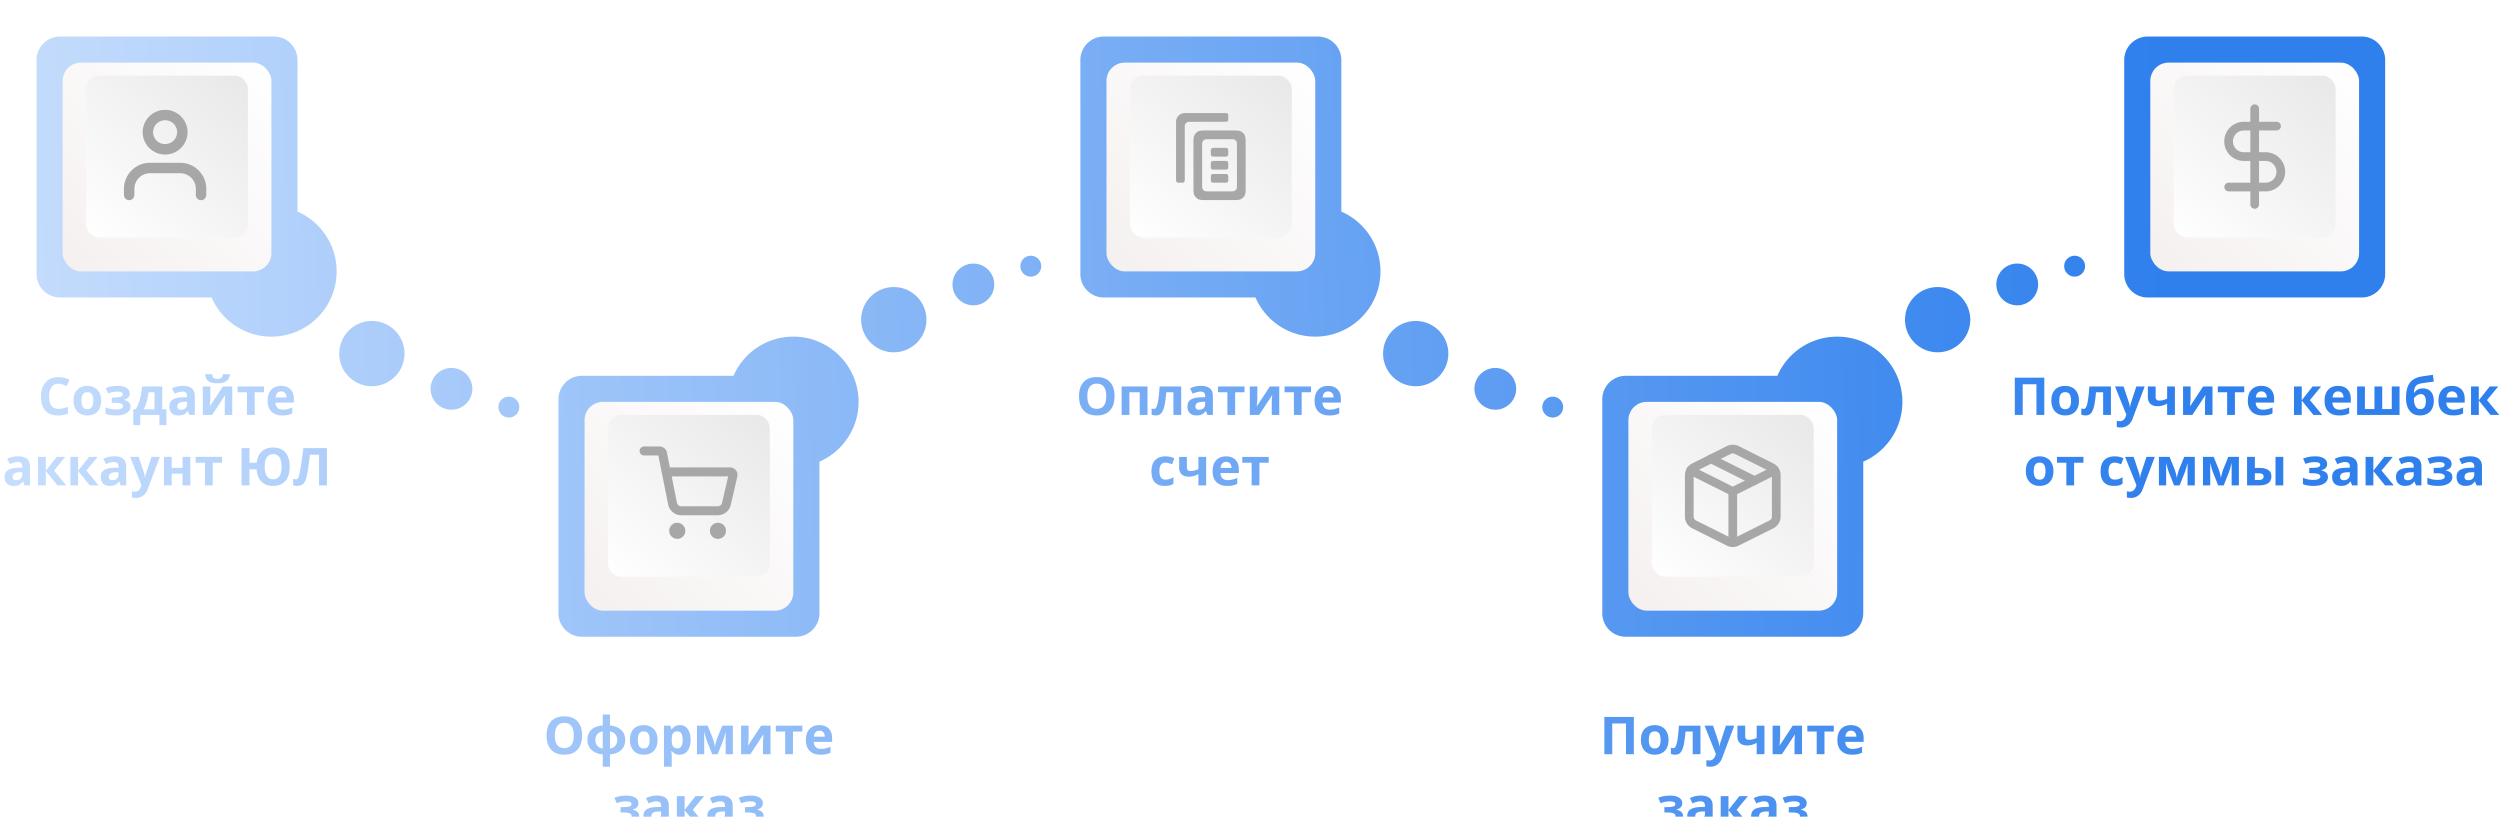 <svg fill="none" xmlns="http://www.w3.org/2000/svg" viewBox="0 0 958 313"><g filter="url(#filter0_i)"><path fill-rule="evenodd" clip-rule="evenodd" d="M23 10a9 9 0 00-9 9v82a9 9 0 009 9h58.08c3.858 8.83 12.668 15 22.92 15 13.807 0 25-11.193 25-25 0-10.252-6.17-19.062-15-22.92V19a9 9 0 00-9-9H23zm-3.248 134.326c.625-.859 1.507-1.289 2.646-1.289.521 0 1.052.095 1.592.283.54.189 1.078.41 1.612.664l.976-2.461c-1.4-.67-2.793-1.005-4.18-1.005-1.36 0-2.548.299-3.564.898-1.01.592-1.784 1.449-2.324 2.568-.54 1.114-.81 2.412-.81 3.897 0 2.357.55 4.167 1.65 5.43 1.1 1.256 2.688 1.884 4.765 1.884 1.446 0 2.754-.244 3.926-.732v-2.539c-1.426.501-2.64.752-3.643.752-2.389 0-3.584-1.592-3.584-4.776 0-1.53.313-2.721.938-3.574zm12.002 7.647c-.352-.554-.527-1.371-.527-2.452 0-1.087.175-1.897.527-2.431.351-.541.924-.811 1.719-.811.8 0 1.377.27 1.728.811.352.54.527 1.351.527 2.431 0 1.088-.175 1.908-.527 2.461-.345.547-.915.821-1.709.821-.8 0-1.38-.277-1.738-.83zm5.615 1.718c.938-1.002 1.406-2.392 1.406-4.17 0-1.145-.215-2.145-.644-2.998a4.562 4.562 0 00-1.846-1.962c-.8-.456-1.725-.684-2.773-.684-1.686 0-2.995.495-3.926 1.484-.931.99-1.396 2.377-1.396 4.16 0 1.146.214 2.149.644 3.008.43.86 1.045 1.52 1.846 1.983.8.455 1.725.683 2.773.683 1.673 0 2.979-.501 3.916-1.504zm8.975-5.683c-.469.182-1.267.273-2.393.273h-1.094v2.061h1.153c1.055 0 1.836.107 2.343.322.508.208.762.534.762.977 0 .403-.24.716-.722.937-.482.215-1.208.322-2.178.322a8.893 8.893 0 01-1.944-.224 9.116 9.116 0 01-1.836-.615v2.46c.977.45 2.377.674 4.2.674 1.1 0 2.057-.14 2.87-.42.815-.28 1.436-.677 1.866-1.191a2.68 2.68 0 00.645-1.768c0-.657-.192-1.188-.576-1.591-.378-.411-1.013-.726-1.905-.948v-.097c1.452-.371 2.178-1.172 2.178-2.403 0-.892-.41-1.598-1.23-2.119-.82-.521-1.911-.781-3.272-.781-.898 0-1.712.065-2.441.195-.73.124-1.482.332-2.256.625l.879 2.08a9.068 9.068 0 011.728-.507 9.063 9.063 0 011.71-.186c.793 0 1.363.088 1.708.264.345.175.518.439.518.791 0 .397-.238.687-.713.869zm12.841-1.69v6.504h-4.082c.502-.95.892-1.969 1.172-3.056a28.39 28.39 0 00.674-3.448h2.236zm1.905 12.598h2.676v-6.094h-1.602v-8.74H54.45c-.17 1.901-.465 3.591-.889 5.068-.423 1.478-.947 2.702-1.572 3.672h-.918v6.094h2.676V155h7.344v3.916zm10.898-5.4l.576 1.484h2.08v-7.275c0-1.302-.39-2.273-1.171-2.911-.782-.638-1.905-.957-3.37-.957-1.53 0-2.923.329-4.18.987l.987 2.011c1.178-.527 2.204-.791 3.076-.791 1.133 0 1.7.554 1.7 1.661v.478l-1.895.059c-1.634.058-2.858.364-3.672.918-.807.547-1.21 1.399-1.21 2.558 0 1.107.299 1.96.898 2.559.605.599 1.432.898 2.48.898.853 0 1.543-.12 2.07-.361.534-.247 1.052-.687 1.553-1.318h.078zm-1.455-3.536l1.153-.039v.899c0 .657-.209 1.185-.626 1.582-.41.397-.96.596-1.65.596-.963 0-1.445-.42-1.445-1.26 0-.586.211-1.022.635-1.309.423-.286 1.067-.442 1.933-.469zm10.069-1.582v-4.316H77.72V155h3.574l5.02-7.637c-.13 1.413-.196 2.507-.196 3.282V155H89v-10.918h-3.584l-5.039 7.656c.15-1.771.225-2.884.225-3.34zm6.142-6.347c.794-.56 1.253-1.449 1.377-2.666h-2.695c-.072.618-.27 1.077-.596 1.377-.319.293-.807.439-1.465.439-.748 0-1.27-.133-1.562-.4-.287-.274-.453-.746-.498-1.416h-2.666c.09 1.263.504 2.161 1.24 2.695.742.534 1.885.801 3.428.801 1.497 0 2.643-.277 3.437-.83zm14.424 4.267v-2.236H91.031v2.236h3.584V155h2.979v-8.682h3.574zm5.078.284c.358-.404.853-.606 1.484-.606.632 0 1.133.202 1.504.606.371.397.564.963.577 1.699h-4.18c.052-.736.257-1.302.615-1.699zm-2.217 7.138c.99.97 2.364 1.455 4.121 1.455.853 0 1.576-.065 2.168-.195a6.87 6.87 0 001.67-.576v-2.305a9.25 9.25 0 01-1.836.654 8.168 8.168 0 01-1.865.206c-.846 0-1.504-.238-1.973-.713-.468-.476-.719-1.136-.752-1.983h7.042v-1.445c0-1.55-.43-2.764-1.29-3.643-.859-.879-2.06-1.318-3.603-1.318-1.615 0-2.881.501-3.799 1.504-.911.996-1.367 2.409-1.367 4.238 0 1.777.495 3.151 1.484 4.121zM8.844 180.516L9.42 182h2.08v-7.275c0-1.302-.39-2.273-1.172-2.911-.781-.638-1.904-.957-3.369-.957-1.53 0-2.923.329-4.18.987l.987 2.011c1.178-.527 2.203-.791 3.076-.791 1.133 0 1.699.554 1.699 1.661v.478l-1.895.059c-1.634.058-2.858.364-3.671.918-.808.547-1.211 1.399-1.211 2.558 0 1.107.3 1.96.898 2.559.606.599 1.432.898 2.48.898.853 0 1.544-.12 2.07-.361.535-.247 1.052-.687 1.554-1.318h.078zm-1.455-3.536l1.152-.039v.899c0 .657-.208 1.185-.625 1.582-.41.397-.96.596-1.65.596-.964 0-1.446-.42-1.446-1.26 0-.586.212-1.022.635-1.309.423-.286 1.068-.442 1.934-.469zm17.627-5.898h-3.282l-4.18 5.303v-5.303h-2.978V182h2.979v-5.537L22.018 182h3.378l-4.707-5.684 4.327-5.234zm12.382 0h-3.28l-4.18 5.303v-5.303h-2.979V182h2.979v-5.537L34.4 182h3.38l-4.708-5.684 4.326-5.234zm8.301 9.434l.576 1.484h2.08v-7.275c0-1.302-.39-2.273-1.171-2.911-.782-.638-1.905-.957-3.37-.957-1.53 0-2.923.329-4.18.987l.987 2.011c1.178-.527 2.204-.791 3.076-.791 1.133 0 1.7.554 1.7 1.661v.478l-1.895.059c-1.634.058-2.858.364-3.672.918-.807.547-1.21 1.399-1.21 2.558 0 1.107.299 1.96.898 2.559.605.599 1.432.898 2.48.898.853 0 1.543-.12 2.07-.361.534-.247 1.052-.687 1.553-1.318h.078zm-1.455-3.536l1.153-.039v.899c0 .657-.209 1.185-.625 1.582-.41.397-.96.596-1.65.596-.964 0-1.446-.42-1.446-1.26 0-.586.211-1.022.634-1.309.424-.286 1.068-.442 1.934-.469zm8.887-5.898h-3.262l4.336 10.84-.176.537c-.221.651-.53 1.136-.927 1.455-.391.326-.85.488-1.377.488-.424 0-.814-.042-1.172-.127v2.364c.495.11 1 .166 1.513.166 1.049 0 1.963-.284 2.744-.85.788-.566 1.394-1.419 1.817-2.559l4.62-12.314h-3.194l-2.022 6.143a8.37 8.37 0 00-.42 1.894h-.058c-.065-.729-.186-1.361-.362-1.894l-2.06-6.143zm12.666 4.199v-4.199h-2.979V182h2.979v-4.502h4.16V182h2.979v-10.918h-2.979v4.199h-4.16zm19.297-1.963v-2.236H74.957v2.236h3.584V182h2.978v-8.682h3.575zm24.267 6.963c1.101-1.282 1.651-3.095 1.651-5.439s-.544-4.154-1.631-5.43c-1.087-1.276-2.66-1.914-4.717-1.914-1.823 0-3.271.501-4.346 1.504-1.067.996-1.712 2.435-1.933 4.316h-2.793v-5.595h-3.028V182h3.028v-6.162h2.734c.17 2.07.794 3.649 1.875 4.736 1.081 1.081 2.562 1.621 4.444 1.621 2.05 0 3.623-.638 4.716-1.914zm-7.109-1.836c-.547-.813-.82-2.015-.82-3.603 0-1.589.273-2.79.82-3.604.553-.814 1.364-1.22 2.432-1.22 1.061 0 1.858.406 2.392 1.22.541.814.811 2.015.811 3.604 0 3.209-1.081 4.814-3.242 4.814-1.049 0-1.846-.403-2.393-1.211zm20 3.555h3.018v-14.277h-9.014a168.273 168.273 0 01-.762 5.537c-.293 1.946-.53 3.349-.713 4.209-.176.853-.364 1.439-.566 1.758-.202.312-.475.468-.82.468-.333 0-.687-.065-1.065-.195v2.48c.417.144.899.215 1.445.215 1.01.013 1.81-.254 2.403-.8.592-.547 1.041-1.491 1.347-2.833.313-1.347.671-3.684 1.075-7.011l.156-1.309h3.496V182zm100.781 95.842c0 2.363-.586 4.179-1.758 5.449-1.171 1.27-2.851 1.904-5.039 1.904-2.187 0-3.867-.634-5.039-1.904-1.172-1.27-1.758-3.092-1.758-5.469 0-2.376.586-4.189 1.758-5.439 1.179-1.257 2.865-1.885 5.059-1.885s3.87.632 5.029 1.895c1.166 1.263 1.748 3.079 1.748 5.449zm-10.42 0c0 1.595.303 2.796.908 3.603.606.808 1.511 1.211 2.715 1.211 2.416 0 3.623-1.605 3.623-4.814 0-3.216-1.201-4.824-3.603-4.824-1.205 0-2.113.406-2.725 1.22-.612.808-.918 2.009-.918 3.604zm21.123-3.819c1.823.15 3.252.713 4.287 1.69 1.036.976 1.553 2.252 1.553 3.828 0 1.608-.511 2.897-1.533 3.867-1.022.964-2.458 1.52-4.307 1.67v4.727h-2.763v-4.727c-1.843-.169-3.285-.745-4.327-1.728-1.035-.99-1.552-2.26-1.552-3.809 0-1.647.501-2.946 1.504-3.896 1.002-.957 2.461-1.498 4.375-1.622v-4.218h2.763v4.218zm-5.576 5.518c0 .918.251 1.667.752 2.246.501.573 1.188.918 2.061 1.035v-6.562c-.84.11-1.521.465-2.041 1.064-.515.599-.772 1.338-.772 2.217zm8.36 0c0-.859-.245-1.582-.733-2.168-.488-.592-1.172-.95-2.051-1.074v6.523c.866-.117 1.547-.465 2.041-1.045.495-.579.743-1.325.743-2.236zm7.9-.02c0 1.081.176 1.898.527 2.452.358.553.938.83 1.739.83.794 0 1.363-.274 1.709-.821.351-.553.527-1.373.527-2.461 0-1.08-.176-1.891-.527-2.431-.352-.541-.928-.811-1.729-.811-.794 0-1.367.27-1.719.811-.351.534-.527 1.344-.527 2.431zm7.549 0c0 1.778-.469 3.168-1.407 4.17-.937 1.003-2.242 1.504-3.916 1.504-1.048 0-1.972-.228-2.773-.683a4.615 4.615 0 01-1.846-1.983c-.429-.859-.644-1.862-.644-3.008 0-1.783.465-3.17 1.396-4.16.931-.989 2.24-1.484 3.926-1.484 1.048 0 1.973.228 2.774.684a4.56 4.56 0 011.845 1.962c.43.853.645 1.853.645 2.998zm8.457 5.674c-1.283 0-2.289-.465-3.018-1.396h-.156c.104.911.156 1.439.156 1.582v4.424h-2.978v-15.723h2.422l.419 1.416h.137c.697-1.081 1.729-1.621 3.096-1.621 1.289 0 2.298.498 3.027 1.494.729.996 1.094 2.38 1.094 4.15 0 1.166-.173 2.178-.518 3.038-.338.859-.823 1.513-1.455 1.962-.631.45-1.373.674-2.226.674zm-.879-8.935c-.736 0-1.273.228-1.611.683-.339.45-.515 1.195-.528 2.237v.322c0 1.172.173 2.012.518 2.519.351.508.905.762 1.66.762 1.335 0 2.002-1.1 2.002-3.301 0-1.074-.166-1.878-.498-2.412-.326-.54-.84-.81-1.543-.81zm21.299 8.74h-2.784v-8.604l-.156.606c-.351 1.374-.667 2.412-.947 3.115L275.025 285h-2.119l-1.963-4.922c-.28-.716-.579-1.722-.898-3.017l-.186-.665V285h-2.773v-10.918h4.102l1.874 4.658c.196.502.375 1.078.538 1.729.169.651.283 1.207.341 1.67.215-.977.381-1.677.498-2.1.124-.43.258-.824.401-1.182.143-.358.791-1.949 1.943-4.775h4.063V285zm6.015-10.918v4.316c0 .456-.075 1.569-.224 3.34l5.039-7.656h3.584V285h-2.881v-4.355c0-.775.065-1.869.195-3.282L287.555 285h-3.575v-10.918h2.881zm20.567 0v2.236h-3.574V285h-2.979v-8.682h-3.584v-2.236h10.137zm6.562 1.914c-.631 0-1.126.202-1.484.606-.358.397-.563.963-.615 1.699h4.179c-.013-.736-.205-1.302-.576-1.699-.371-.404-.872-.606-1.504-.606zm.42 9.199c-1.758 0-3.131-.485-4.121-1.455-.99-.97-1.484-2.344-1.484-4.121 0-1.829.455-3.242 1.367-4.238.918-1.003 2.184-1.504 3.799-1.504 1.543 0 2.744.439 3.603 1.318.86.879 1.289 2.093 1.289 3.643v1.445h-7.041c.033.847.283 1.507.752 1.983.469.475 1.127.713 1.973.713.657 0 1.279-.069 1.865-.206a9.25 9.25 0 001.836-.654v2.305a6.87 6.87 0 01-1.67.576c-.592.13-1.315.195-2.168.195zm-75.527 20.086c1.126 0 1.924-.091 2.392-.273.476-.182.713-.472.713-.869 0-.352-.172-.616-.517-.791-.345-.176-.915-.264-1.709-.264-.502 0-1.071.062-1.709.186a9.067 9.067 0 00-1.729.507l-.879-2.08a12.15 12.15 0 012.256-.625c.729-.13 1.543-.195 2.442-.195 1.36 0 2.451.26 3.271.781.82.521 1.231 1.227 1.231 2.119 0 1.231-.726 2.032-2.178 2.403v.097c.892.222 1.526.537 1.904.948.384.403.576.934.576 1.591 0 .664-.215 1.254-.644 1.768-.43.514-1.052.911-1.865 1.191-.814.28-1.771.42-2.872.42-1.823 0-3.222-.224-4.199-.674v-2.46a9.12 9.12 0 001.836.615c.671.15 1.318.224 1.943.224.971 0 1.696-.107 2.178-.322.482-.221.723-.534.723-.937 0-.443-.254-.769-.762-.977-.508-.215-1.289-.322-2.344-.322h-1.152v-2.061h1.094zM254.215 312l-.576-1.484h-.078c-.502.631-1.019 1.071-1.553 1.318-.528.241-1.218.361-2.07.361-1.049 0-1.876-.299-2.481-.898-.599-.599-.898-1.452-.898-2.559 0-1.159.403-2.011 1.211-2.558.813-.554 2.037-.86 3.671-.918l1.895-.059v-.478c0-1.107-.566-1.661-1.699-1.661-.873 0-1.898.264-3.076.791l-.987-2.011c1.257-.658 2.65-.987 4.18-.987 1.465 0 2.588.319 3.369.957.781.638 1.172 1.609 1.172 2.911V312h-2.08zm-.879-5.059l-1.152.039c-.866.027-1.511.183-1.934.469-.423.287-.635.723-.635 1.309 0 .84.482 1.26 1.446 1.26.69 0 1.24-.199 1.65-.596.417-.397.625-.925.625-1.582v-.899zm13.193-5.859h3.282l-4.327 5.234 4.707 5.684h-3.379l-4.462-5.537V312h-2.979v-10.918h2.979v5.303l4.179-5.303zM278.688 312l-.577-1.484h-.078c-.501.631-1.019 1.071-1.553 1.318-.527.241-1.217.361-2.07.361-1.048 0-1.875-.299-2.48-.898-.599-.599-.899-1.452-.899-2.559 0-1.159.404-2.011 1.211-2.558.814-.554 2.038-.86 3.672-.918l1.895-.059v-.478c0-1.107-.567-1.661-1.7-1.661-.872 0-1.897.264-3.076.791l-.986-2.011c1.256-.658 2.65-.987 4.18-.987 1.464 0 2.587.319 3.369.957.781.638 1.172 1.609 1.172 2.911V312h-2.08zm-.879-5.059l-1.153.039c-.866.027-1.51.183-1.933.469-.424.287-.635.723-.635 1.309 0 .84.482 1.26 1.445 1.26.69 0 1.24-.199 1.651-.596.416-.397.625-.925.625-1.582v-.899zm8.75-1.66c1.126 0 1.923-.091 2.392-.273.475-.182.713-.472.713-.869 0-.352-.172-.616-.518-.791-.345-.176-.914-.264-1.708-.264-.502 0-1.071.062-1.709.186a9.067 9.067 0 00-1.729.507l-.879-2.08a12.15 12.15 0 012.256-.625c.729-.13 1.543-.195 2.441-.195 1.361 0 2.452.26 3.272.781.82.521 1.23 1.227 1.23 2.119 0 1.231-.726 2.032-2.177 2.403v.097c.892.222 1.526.537 1.904.948.384.403.576.934.576 1.591 0 .664-.215 1.254-.644 1.768-.43.514-1.052.911-1.866 1.191-.814.28-1.771.42-2.871.42-1.823 0-3.222-.224-4.199-.674v-2.46a9.12 9.12 0 001.836.615c.67.15 1.318.224 1.943.224.97 0 1.696-.107 2.178-.322.482-.221.723-.534.723-.937 0-.443-.254-.769-.762-.977-.508-.215-1.289-.322-2.344-.322h-1.152v-2.061h1.094zm138.767-151.99c1.172-1.27 1.758-3.086 1.758-5.449 0-2.37-.583-4.186-1.748-5.449-1.159-1.263-2.835-1.895-5.029-1.895s-3.881.628-5.059 1.885c-1.172 1.25-1.758 3.063-1.758 5.439 0 2.377.586 4.199 1.758 5.469 1.172 1.27 2.852 1.904 5.039 1.904 2.188 0 3.867-.634 5.039-1.904zm-7.754-1.846c-.605-.807-.908-2.008-.908-3.603 0-1.595.306-2.796.918-3.604.612-.814 1.52-1.22 2.725-1.22 2.402 0 3.603 1.608 3.603 4.824 0 3.209-1.208 4.814-3.623 4.814-1.204 0-2.109-.403-2.715-1.211zM439.73 155v-10.918h-9.921V155h2.978v-8.682h3.955V155h2.988zm9.922 0h2.979v-10.918h-8.262c-.143 2.181-.316 3.897-.517 5.147-.196 1.243-.42 2.132-.674 2.666-.248.533-.557.8-.928.8-.319 0-.638-.065-.957-.195v2.383c.443.208 1.009.312 1.699.312.807 0 1.459-.267 1.953-.8.502-.541.902-1.41 1.201-2.608.3-1.204.554-3.027.762-5.469h2.744V155zm12.471-1.484l.576 1.484h2.08v-7.275c0-1.302-.39-2.273-1.172-2.911-.781-.638-1.904-.957-3.369-.957-1.53 0-2.923.329-4.179.987l.986 2.011c1.178-.527 2.204-.791 3.076-.791 1.133 0 1.699.554 1.699 1.661v.478l-1.894.059c-1.634.058-2.858.364-3.672.918-.807.547-1.211 1.399-1.211 2.558 0 1.107.299 1.96.898 2.559.606.599 1.433.898 2.481.898.853 0 1.543-.12 2.07-.361.534-.247 1.052-.687 1.553-1.318h.078zm-1.455-3.536l1.152-.039v.899c0 .657-.208 1.185-.625 1.582-.41.397-.96.596-1.65.596-.964 0-1.445-.42-1.445-1.26 0-.586.211-1.022.634-1.309.424-.286 1.068-.442 1.934-.469zm16.221-3.662v-2.236h-10.137v2.236h3.584V155h2.978v-8.682h3.575zm4.922 2.08v-4.316h-2.881V155h3.574l5.019-7.637c-.13 1.413-.195 2.507-.195 3.282V155h2.881v-10.918h-3.584l-5.039 7.656c.15-1.771.225-2.884.225-3.34zm20.566-2.08v-2.236H492.24v2.236h3.584V155h2.979v-8.682h3.574zm5.078.284c.358-.404.853-.606 1.484-.606.632 0 1.133.202 1.504.606.371.397.564.963.577 1.699h-4.18c.052-.736.257-1.302.615-1.699zm-2.217 7.138c.99.97 2.364 1.455 4.121 1.455.853 0 1.576-.065 2.168-.195a6.87 6.87 0 001.67-.576v-2.305a9.25 9.25 0 01-1.836.654 8.168 8.168 0 01-1.865.206c-.846 0-1.504-.238-1.973-.713-.468-.476-.719-1.136-.752-1.983h7.041v-1.445c0-1.55-.429-2.764-1.289-3.643-.859-.879-2.06-1.318-3.603-1.318-1.615 0-2.881.501-3.799 1.504-.911.996-1.367 2.409-1.367 4.238 0 1.777.495 3.151 1.484 4.121zm-63.994 22.86c0 3.73 1.699 5.595 5.098 5.595.748 0 1.367-.058 1.855-.175a4.813 4.813 0 001.465-.635v-2.549a5.91 5.91 0 01-1.465.723 5.43 5.43 0 01-1.592.224c-1.549 0-2.324-1.068-2.324-3.203 0-2.2.775-3.301 2.324-3.301a4.1 4.1 0 011.211.186c.404.117.84.27 1.309.459l.879-2.305c-1.003-.495-2.136-.742-3.399-.742-1.725 0-3.05.491-3.974 1.475-.925.976-1.387 2.392-1.387 4.248zm13.574-1.524v-3.994h-2.978v4.063c0 1.126.325 1.995.976 2.607.651.605 1.573.908 2.764.908.553 0 1.126-.075 1.719-.224.592-.15 1.234-.407 1.924-.772V182h2.978v-10.918h-2.978v4.717c-.502.208-1 .377-1.494.508a6.178 6.178 0 01-1.592.195c-.879 0-1.319-.475-1.319-1.426zm13.545-1.474c.358-.404.853-.606 1.485-.606.631 0 1.132.202 1.504.606.371.397.563.963.576 1.699h-4.18c.052-.736.257-1.302.615-1.699zm-2.217 7.138c.99.97 2.364 1.455 4.122 1.455.852 0 1.575-.065 2.168-.195a6.862 6.862 0 001.669-.576v-2.305c-.638.3-1.25.518-1.835.654a8.177 8.177 0 01-1.866.206c-.846 0-1.504-.238-1.972-.713-.469-.476-.72-1.136-.752-1.983h7.041v-1.445c0-1.55-.43-2.764-1.289-3.643-.86-.879-2.061-1.318-3.604-1.318-1.614 0-2.881.501-3.799 1.504-.911.996-1.367 2.409-1.367 4.238 0 1.777.495 3.151 1.484 4.121zm20.03-7.422v-2.236h-10.137v2.236h3.584V182h2.979v-8.682h3.574zM626.09 285h-3.018v-11.758h-5.254V285h-3.027v-14.277h11.299V285zm5.742-5.479c0 1.081.176 1.898.527 2.452.358.553.938.83 1.739.83.794 0 1.364-.274 1.709-.821.351-.553.527-1.373.527-2.461 0-1.08-.176-1.891-.527-2.431-.352-.541-.928-.811-1.729-.811-.794 0-1.367.27-1.719.811-.351.534-.527 1.344-.527 2.431zm7.549 0c0 1.778-.469 3.168-1.406 4.17-.938 1.003-2.243 1.504-3.916 1.504-1.049 0-1.973-.228-2.774-.683a4.615 4.615 0 01-1.846-1.983c-.429-.859-.644-1.862-.644-3.008 0-1.783.465-3.17 1.396-4.16.931-.989 2.24-1.484 3.926-1.484 1.048 0 1.973.228 2.774.684a4.56 4.56 0 011.845 1.962c.43.853.645 1.853.645 2.998zM651.617 285h-2.978v-8.682h-2.744c-.209 2.442-.463 4.265-.762 5.469-.3 1.198-.7 2.067-1.201 2.608-.495.533-1.146.8-1.953.8-.691 0-1.257-.104-1.7-.312V282.5c.319.13.638.195.957.195.371 0 .681-.267.928-.8.254-.534.479-1.423.674-2.666.202-1.25.374-2.966.517-5.147h8.262V285zm1.572-10.918h3.262l2.061 6.143c.176.533.296 1.165.361 1.894h.059a8.3 8.3 0 01.42-1.894l2.021-6.143h3.193l-4.619 12.314c-.423 1.14-1.028 1.993-1.816 2.559-.781.566-1.696.85-2.744.85a6.954 6.954 0 01-1.514-.166v-2.364c.358.085.749.127 1.172.127.527 0 .986-.162 1.377-.488.397-.319.706-.804.928-1.455l.175-.537-4.336-10.84zm15.567 0v3.994c0 .951.439 1.426 1.318 1.426.573 0 1.104-.065 1.592-.195.495-.131.993-.3 1.494-.508v-4.717h2.979V285h-2.979v-4.336c-.69.365-1.331.622-1.924.772a7.034 7.034 0 01-1.718.224c-1.192 0-2.113-.303-2.764-.908-.651-.612-.977-1.481-.977-2.607v-4.063h2.979zm13.389 0v4.316c0 .456-.075 1.569-.225 3.34l5.039-7.656h3.584V285h-2.881v-4.355c0-.775.065-1.869.195-3.282L682.838 285h-3.574v-10.918h2.881zm20.566 0v2.236h-3.574V285h-2.979v-8.682h-3.584v-2.236h10.137zm6.562 1.914c-.631 0-1.126.202-1.484.606-.358.397-.563.963-.615 1.699h4.18c-.013-.736-.206-1.302-.577-1.699-.371-.404-.872-.606-1.504-.606zm.42 9.199c-1.757 0-3.131-.485-4.121-1.455-.989-.97-1.484-2.344-1.484-4.121 0-1.829.456-3.242 1.367-4.238.918-1.003 2.184-1.504 3.799-1.504 1.543 0 2.744.439 3.603 1.318.86.879 1.289 2.093 1.289 3.643v1.445h-7.041c.033.847.284 1.507.752 1.983.469.475 1.127.713 1.973.713.658 0 1.279-.069 1.865-.206a9.25 9.25 0 001.836-.654v2.305a6.87 6.87 0 01-1.67.576c-.592.13-1.315.195-2.168.195zm-70.81 20.086c1.126 0 1.924-.091 2.392-.273.476-.182.713-.472.713-.869 0-.352-.172-.616-.517-.791-.345-.176-.915-.264-1.709-.264-.502 0-1.071.062-1.709.186a9.067 9.067 0 00-1.729.507l-.879-2.08a12.15 12.15 0 012.256-.625c.729-.13 1.543-.195 2.442-.195 1.36 0 2.451.26 3.271.781.82.521 1.231 1.227 1.231 2.119 0 1.231-.726 2.032-2.178 2.403v.097c.892.222 1.526.537 1.904.948.384.403.576.934.576 1.591 0 .664-.215 1.254-.644 1.768-.43.514-1.052.911-1.865 1.191-.814.28-1.771.42-2.872.42-1.823 0-3.222-.224-4.199-.674v-2.46a9.12 9.12 0 001.836.615c.671.15 1.318.224 1.943.224.971 0 1.696-.107 2.178-.322.482-.221.723-.534.723-.937 0-.443-.254-.769-.762-.977-.508-.215-1.289-.322-2.344-.322h-1.152v-2.061h1.094zM654.215 312l-.576-1.484h-.078c-.502.631-1.019 1.071-1.553 1.318-.528.241-1.218.361-2.07.361-1.049 0-1.876-.299-2.481-.898-.599-.599-.898-1.452-.898-2.559 0-1.159.403-2.011 1.211-2.558.813-.554 2.037-.86 3.671-.918l1.895-.059v-.478c0-1.107-.566-1.661-1.699-1.661-.873 0-1.898.264-3.076.791l-.987-2.011c1.257-.658 2.65-.987 4.18-.987 1.465 0 2.588.319 3.369.957.781.638 1.172 1.609 1.172 2.911V312h-2.08zm-.879-5.059l-1.152.039c-.866.027-1.511.183-1.934.469-.423.287-.635.723-.635 1.309 0 .84.482 1.26 1.446 1.26.69 0 1.24-.199 1.65-.596.417-.397.625-.925.625-1.582v-.899zm13.193-5.859h3.282l-4.327 5.234 4.707 5.684h-3.379l-4.462-5.537V312h-2.979v-10.918h2.979v5.303l4.179-5.303zM678.688 312l-.577-1.484h-.078c-.501.631-1.019 1.071-1.553 1.318-.527.241-1.217.361-2.07.361-1.048 0-1.875-.299-2.48-.898-.599-.599-.899-1.452-.899-2.559 0-1.159.404-2.011 1.211-2.558.814-.554 2.038-.86 3.672-.918l1.895-.059v-.478c0-1.107-.567-1.661-1.7-1.661-.872 0-1.897.264-3.076.791l-.986-2.011c1.256-.658 2.65-.987 4.18-.987 1.464 0 2.587.319 3.369.957.781.638 1.172 1.609 1.172 2.911V312h-2.08zm-.879-5.059l-1.153.039c-.866.027-1.51.183-1.933.469-.424.287-.635.723-.635 1.309 0 .84.482 1.26 1.445 1.26.69 0 1.24-.199 1.651-.596.416-.397.625-.925.625-1.582v-.899zm8.75-1.66c1.126 0 1.923-.091 2.392-.273.475-.182.713-.472.713-.869 0-.352-.172-.616-.518-.791-.345-.176-.914-.264-1.708-.264-.502 0-1.071.062-1.709.186a9.067 9.067 0 00-1.729.507l-.879-2.08a12.15 12.15 0 012.256-.625c.729-.13 1.543-.195 2.441-.195 1.361 0 2.452.26 3.272.781.82.521 1.23 1.227 1.23 2.119 0 1.231-.726 2.032-2.177 2.403v.097c.891.222 1.526.537 1.904.948.384.403.576.934.576 1.591 0 .664-.215 1.254-.644 1.768-.43.514-1.052.911-1.866 1.191-.814.28-1.771.42-2.871.42-1.823 0-3.222-.224-4.199-.674v-2.46a9.12 9.12 0 001.836.615c.67.15 1.318.224 1.943.224.97 0 1.696-.107 2.178-.322.482-.221.723-.534.723-.937 0-.443-.254-.769-.762-.977-.508-.215-1.289-.322-2.344-.322h-1.152v-2.061h1.094zM780.357 155h3.018v-14.277h-11.299V155h3.028v-11.758h5.253V155zm9.288-3.027c-.352-.554-.528-1.371-.528-2.452 0-1.087.176-1.897.528-2.431.351-.541.924-.811 1.718-.811.801 0 1.377.27 1.729.811.351.54.527 1.351.527 2.431 0 1.088-.176 1.908-.527 2.461-.345.547-.915.821-1.709.821-.801 0-1.38-.277-1.738-.83zm5.615 1.718c.937-1.002 1.406-2.392 1.406-4.17 0-1.145-.215-2.145-.645-2.998a4.554 4.554 0 00-1.845-1.962c-.801-.456-1.725-.684-2.774-.684-1.686 0-2.994.495-3.925 1.484-.931.99-1.397 2.377-1.397 4.16 0 1.146.215 2.149.645 3.008a4.613 4.613 0 001.845 1.983c.801.455 1.726.683 2.774.683 1.673 0 2.978-.501 3.916-1.504zM805.924 155h2.978v-10.918h-8.261c-.144 2.181-.316 3.897-.518 5.147-.195 1.243-.42 2.132-.674 2.666-.247.533-.556.8-.928.8-.319 0-.638-.065-.957-.195v2.383c.443.208 1.01.312 1.7.312.807 0 1.458-.267 1.953-.8.501-.541.901-1.41 1.201-2.608.299-1.204.553-3.027.762-5.469h2.744V155zm7.812-10.918h-3.261l4.336 10.84-.176.537c-.222.651-.531 1.136-.928 1.455-.391.326-.85.488-1.377.488-.423 0-.814-.042-1.172-.127v2.364c.495.11 1 .166 1.514.166 1.048 0 1.963-.284 2.744-.85.788-.566 1.393-1.419 1.816-2.559l4.62-12.314h-3.194l-2.021 6.143a8.3 8.3 0 00-.42 1.894h-.059c-.065-.729-.185-1.361-.361-1.894l-2.061-6.143zm12.305 3.994v-3.994h-2.979v4.063c0 1.126.326 1.995.977 2.607.651.605 1.572.908 2.764.908.553 0 1.126-.075 1.718-.224.593-.15 1.234-.407 1.924-.772V155h2.979v-10.918h-2.979v4.717c-.501.208-.999.377-1.494.508a6.173 6.173 0 01-1.592.195c-.879 0-1.318-.475-1.318-1.426zm13.389.322v-4.316h-2.881V155h3.574l5.02-7.637c-.131 1.413-.196 2.507-.196 3.282V155h2.881v-10.918h-3.584l-5.039 7.656c.15-1.771.225-2.884.225-3.34zm20.566-2.08v-2.236h-10.137v2.236h3.584V155h2.979v-8.682h3.574zm5.078.284c.358-.404.853-.606 1.485-.606.631 0 1.132.202 1.503.606.372.397.564.963.577 1.699h-4.18c.052-.736.257-1.302.615-1.699zm-2.217 7.138c.99.97 2.364 1.455 4.122 1.455.852 0 1.575-.065 2.167-.195a6.855 6.855 0 001.67-.576v-2.305a9.25 9.25 0 01-1.836.654 8.162 8.162 0 01-1.865.206c-.846 0-1.504-.238-1.972-.713-.469-.476-.72-1.136-.752-1.983h7.041v-1.445c0-1.55-.43-2.764-1.289-3.643-.86-.879-2.061-1.318-3.604-1.318-1.615 0-2.881.501-3.799 1.504-.911.996-1.367 2.409-1.367 4.238 0 1.777.495 3.151 1.484 4.121zm26.631-9.658h-3.281l-4.18 5.303v-5.303h-2.978V155h2.978v-5.537L886.49 155h3.379l-4.707-5.684 4.326-5.234zm4.981 2.52c.358-.404.853-.606 1.484-.606.632 0 1.133.202 1.504.606.371.397.563.963.576 1.699h-4.179c.052-.736.257-1.302.615-1.699zm-2.217 7.138c.99.97 2.363 1.455 4.121 1.455.853 0 1.576-.065 2.168-.195a6.884 6.884 0 001.67-.576v-2.305a9.25 9.25 0 01-1.836.654 8.175 8.175 0 01-1.865.206c-.847 0-1.504-.238-1.973-.713-.469-.476-.719-1.136-.752-1.983h7.041v-1.445c0-1.55-.43-2.764-1.289-3.643s-2.06-1.318-3.603-1.318c-1.615 0-2.881.501-3.799 1.504-.912.996-1.367 2.409-1.367 4.238 0 1.777.494 3.151 1.484 4.121zm10.996 1.26h16.26v-10.918h-2.979v8.682h-3.662v-8.682h-2.978v8.682h-3.662v-8.682h-2.979V155zm20.156-12.246c-.95 1.295-1.425 3.197-1.425 5.703 0 2.103.465 3.753 1.396 4.951.937 1.192 2.24 1.787 3.906 1.787 1.667 0 2.972-.488 3.916-1.465.951-.983 1.426-2.36 1.426-4.13 0-1.537-.374-2.715-1.123-3.536-.749-.826-1.797-1.24-3.145-1.24-.651 0-1.259.143-1.826.43a3.463 3.463 0 00-1.367 1.23h-.146c.045-.8.166-1.442.361-1.923.202-.482.505-.853.908-1.114.404-.26 1.016-.455 1.836-.586 2.155-.319 3.656-.527 4.502-.625l-.342-2.597c-1.953.26-3.421.475-4.404.644-2.025.345-3.516 1.169-4.473 2.471zm6.172 7.109c0 1.947-.706 2.92-2.119 2.92-.781 0-1.383-.348-1.807-1.045-.423-.703-.634-1.715-.634-3.037.136-.267.348-.53.634-.791a3.84 3.84 0 01.957-.644 2.494 2.494 0 011.055-.245c1.276 0 1.914.948 1.914 2.842zm8.545-3.261c.358-.404.853-.606 1.484-.606.632 0 1.133.202 1.504.606.371.397.564.963.577 1.699h-4.18c.052-.736.257-1.302.615-1.699zm-2.217 7.138c.99.97 2.364 1.455 4.121 1.455.853 0 1.576-.065 2.168-.195a6.87 6.87 0 001.67-.576v-2.305a9.25 9.25 0 01-1.836.654 8.168 8.168 0 01-1.865.206c-.846 0-1.504-.238-1.973-.713-.468-.476-.719-1.136-.751-1.983h7.041v-1.445c0-1.55-.43-2.764-1.29-3.643-.859-.879-2.06-1.318-3.603-1.318-1.615 0-2.881.501-3.799 1.504-.911.996-1.367 2.409-1.367 4.238 0 1.777.495 3.151 1.484 4.121zm21.436-9.658h-3.281l-4.18 5.303v-5.303H946.9V155h2.979v-5.537l4.463 5.537h3.379l-4.707-5.684 4.326-5.234zm-177.481 34.891c-.351-.554-.527-1.371-.527-2.452 0-1.087.176-1.897.527-2.431.352-.541.925-.811 1.719-.811.801 0 1.377.27 1.729.811.351.54.527 1.351.527 2.431 0 1.088-.176 1.908-.527 2.461-.345.547-.915.821-1.709.821-.801 0-1.381-.277-1.739-.83zm5.616 1.718c.937-1.002 1.406-2.392 1.406-4.17 0-1.145-.215-2.145-.645-2.998a4.56 4.56 0 00-1.845-1.962c-.801-.456-1.726-.684-2.774-.684-1.686 0-2.995.495-3.926 1.484-.931.99-1.396 2.377-1.396 4.16 0 1.146.215 2.149.644 3.008.43.86 1.045 1.52 1.846 1.983.801.455 1.725.683 2.774.683 1.673 0 2.978-.501 3.916-1.504zm12.9-7.373v-2.236h-10.137v2.236h3.584V182h2.979v-8.682h3.574zm6.572 3.282c0 3.73 1.699 5.595 5.098 5.595.749 0 1.367-.058 1.855-.175a4.813 4.813 0 001.465-.635v-2.549a5.91 5.91 0 01-1.465.723 5.424 5.424 0 01-1.591.224c-1.55 0-2.325-1.068-2.325-3.203 0-2.2.775-3.301 2.325-3.301.403 0 .807.062 1.211.186.403.117.839.27 1.308.459l.879-2.305c-1.003-.495-2.135-.742-3.398-.742-1.726 0-3.051.491-3.975 1.475-.925.976-1.387 2.392-1.387 4.248zm12.657-5.518h-3.262l4.336 10.84-.176.537c-.221.651-.531 1.136-.928 1.455a2.08 2.08 0 01-1.377.488c-.423 0-.814-.042-1.172-.127v2.364c.495.11 1 .166 1.514.166 1.048 0 1.963-.284 2.744-.85.788-.566 1.393-1.419 1.817-2.559l4.619-12.314h-3.194l-2.021 6.143a8.408 8.408 0 00-.42 1.894h-.059c-.065-.729-.185-1.361-.361-1.894l-2.06-6.143zM838.268 182h2.783v-10.918h-4.063c-1.152 2.826-1.8 4.417-1.943 4.775-.143.358-.277.752-.4 1.182a44.333 44.333 0 00-.499 2.1 13.513 13.513 0 00-.341-1.67 14.586 14.586 0 00-.537-1.729l-1.875-4.658h-4.102V182h2.773v-8.604l.186.665c.319 1.295.618 2.301.898 3.017l1.963 4.922h2.119l1.934-4.883c.28-.703.596-1.741.947-3.115l.157-.606V182zm16.894 0h2.783v-10.918h-4.062c-1.153 2.826-1.8 4.417-1.944 4.775-.143.358-.276.752-.4 1.182a45.994 45.994 0 00-.498 2.1 13.728 13.728 0 00-.342-1.67 14.586 14.586 0 00-.537-1.729l-1.875-4.658h-4.101V182h2.773v-8.604l.186.665c.319 1.295.618 2.301.898 3.017l1.963 4.922h2.119l1.934-4.883c.28-.703.595-1.741.947-3.115l.156-.606V182zm10.332-6.699h-1.435v-4.219h-2.979V182h4.522c1.595 0 2.793-.29 3.593-.869.801-.586 1.201-1.455 1.201-2.608 0-1.08-.4-1.888-1.201-2.421-.8-.534-2.034-.801-3.701-.801zm1.416 2.344c.339.188.508.494.508.917 0 .918-.661 1.377-1.982 1.377h-1.377v-2.578h1.337c.671 0 1.176.095 1.514.284zm5.069 4.355h2.978v-10.918h-2.978V182zm16.416-6.992c-.469.182-1.267.273-2.393.273h-1.094v2.061h1.153c1.054 0 1.835.107 2.343.322.508.208.762.534.762.977 0 .403-.241.716-.723.937-.481.215-1.207.322-2.177.322a8.901 8.901 0 01-1.944-.224 9.12 9.12 0 01-1.836-.615v2.46c.977.45 2.377.674 4.2.674 1.1 0 2.057-.14 2.871-.42.813-.28 1.435-.677 1.865-1.191.43-.514.644-1.104.644-1.768 0-.657-.192-1.188-.576-1.591-.377-.411-1.012-.726-1.904-.948v-.097c1.452-.371 2.178-1.172 2.178-2.403 0-.892-.41-1.598-1.231-2.119-.82-.521-1.911-.781-3.271-.781-.899 0-1.713.065-2.442.195a12.15 12.15 0 00-2.256.625l.879 2.08a9.067 9.067 0 011.729-.507 9.065 9.065 0 011.709-.186c.794 0 1.364.088 1.709.264.345.175.517.439.517.791 0 .397-.237.687-.712.869zm12.363 5.508l.576 1.484h2.08v-7.275c0-1.302-.391-2.273-1.172-2.911-.781-.638-1.904-.957-3.369-.957-1.53 0-2.923.329-4.18.987l.987 2.011c1.178-.527 2.203-.791 3.076-.791 1.133 0 1.699.554 1.699 1.661v.478l-1.894.059c-1.635.058-2.859.364-3.672.918-.808.547-1.211 1.399-1.211 2.558 0 1.107.299 1.96.898 2.559.606.599 1.432.898 2.481.898.852 0 1.543-.12 2.07-.361.534-.247 1.051-.687 1.553-1.318h.078zm-1.455-3.536l1.152-.039v.899c0 .657-.208 1.185-.625 1.582-.41.397-.96.596-1.65.596-.964 0-1.446-.42-1.446-1.26 0-.586.212-1.022.635-1.309.423-.286 1.068-.442 1.934-.469zm17.627-5.898h-3.282l-4.179 5.303v-5.303h-2.979V182h2.979v-5.537l4.463 5.537h3.379l-4.707-5.684 4.326-5.234zm8.3 9.434l.577 1.484h2.08v-7.275c0-1.302-.391-2.273-1.172-2.911-.781-.638-1.904-.957-3.369-.957-1.53 0-2.923.329-4.18.987l.986 2.011c1.179-.527 2.204-.791 3.077-.791 1.132 0 1.699.554 1.699 1.661v.478l-1.895.059c-1.634.058-2.858.364-3.672.918-.807.547-1.211 1.399-1.211 2.558 0 1.107.3 1.96.899 2.559.605.599 1.432.898 2.48.898.853 0 1.543-.12 2.071-.361.533-.247 1.051-.687 1.552-1.318h.078zm-1.455-3.536l1.153-.039v.899c0 .657-.209 1.185-.625 1.582-.41.397-.961.596-1.651.596-.963 0-1.445-.42-1.445-1.26 0-.586.212-1.022.635-1.309.423-.286 1.067-.442 1.933-.469zm12.295-1.972c-.468.182-1.266.273-2.392.273h-1.094v2.061h1.152c1.055 0 1.836.107 2.344.322.508.208.762.534.762.977 0 .403-.241.716-.723.937-.482.215-1.208.322-2.178.322a8.893 8.893 0 01-1.943-.224 9.12 9.12 0 01-1.836-.615v2.46c.977.45 2.376.674 4.199.674 1.101 0 2.058-.14 2.871-.42.814-.28 1.436-.677 1.866-1.191a2.682 2.682 0 00.644-1.768c0-.657-.192-1.188-.576-1.591-.378-.411-1.012-.726-1.904-.948v-.097c1.452-.371 2.177-1.172 2.177-2.403 0-.892-.41-1.598-1.23-2.119-.82-.521-1.911-.781-3.271-.781-.899 0-1.713.065-2.442.195a12.15 12.15 0 00-2.256.625l.879 2.08a9.067 9.067 0 011.729-.507 9.057 9.057 0 011.709-.186c.794 0 1.364.088 1.709.264.345.175.517.439.517.791 0 .397-.237.687-.713.869zm12.364 5.508l.576 1.484h2.08v-7.275c0-1.302-.391-2.273-1.172-2.911-.781-.638-1.904-.957-3.369-.957-1.53 0-2.923.329-4.18.987l.986 2.011c1.179-.527 2.204-.791 3.077-.791 1.132 0 1.699.554 1.699 1.661v.478l-1.895.059c-1.634.058-2.858.364-3.672.918-.807.547-1.21 1.399-1.21 2.558 0 1.107.299 1.96.898 2.559.605.599 1.432.898 2.48.898.853 0 1.543-.12 2.071-.361.534-.247 1.051-.687 1.552-1.318h.079zm-1.455-3.536l1.152-.039v.899c0 .657-.208 1.185-.625 1.582-.41.397-.96.596-1.651.596-.963 0-1.445-.42-1.445-1.26 0-.586.212-1.022.635-1.309.423-.286 1.068-.442 1.934-.469zM414 19a9 9 0 019-9h82a9 9 0 019 9v58.08c8.83 3.858 15 12.668 15 22.92 0 13.807-11.193 25-25 25-10.252 0-19.062-6.17-22.92-15H423a9 9 0 01-9-9V19zm409-9a9 9 0 00-9 9v82a9 9 0 009 9h82a9 9 0 009-9V19a9 9 0 00-9-9h-82zM214 149a9 9 0 019-9h58.08c3.858-8.83 12.668-15 22.92-15 13.807 0 25 11.193 25 25 0 10.252-6.17 19.062-15 22.92V231a9 9 0 01-9 9h-82a9 9 0 01-9-9v-82zm409-9a9 9 0 00-9 9v82a9 9 0 009 9h82a9 9 0 009-9v-58.08c8.83-3.858 15-12.668 15-22.92 0-13.807-11.193-25-25-25-10.252 0-19.062 6.17-22.92 15H623zm-480.5 4c6.904 0 12.5-5.596 12.5-12.5s-5.596-12.5-12.5-12.5-12.5 5.596-12.5 12.5 5.596 12.5 12.5 12.5zM355 118.5c0 6.904-5.596 12.5-12.5 12.5s-12.5-5.596-12.5-12.5 5.596-12.5 12.5-12.5 12.5 5.596 12.5 12.5zM742.5 131c6.904 0 12.5-5.596 12.5-12.5s-5.596-12.5-12.5-12.5-12.5 5.596-12.5 12.5 5.596 12.5 12.5 12.5zM181 145a8 8 0 11-16 0 8 8 0 0116 0zm192-32a8 8 0 100-16 8 8 0 000 16zm408-8a8 8 0 11-16 0 8 8 0 0116 0zm-586 51a4 4 0 100-8 4 4 0 000 8zm204-58a4 4 0 11-8 0 4 4 0 018 0zm396 4a4 4 0 100-8 4 4 0 000 8zm-252.5 42c6.904 0 12.5-5.596 12.5-12.5s-5.596-12.5-12.5-12.5-12.5 5.596-12.5 12.5 5.596 12.5 12.5 12.5zm38.5 1a8 8 0 11-16 0 8 8 0 0116 0zm14 11a4 4 0 100-8 4 4 0 000 8z" fill="url(#paint0_linear)"/></g><g filter="url(#filter1_d)"><rect x="24" y="20" width="80" height="80" rx="7" fill="url(#paint1_linear)"/></g><rect x="33" y="29" width="62" height="62" rx="5" fill="url(#paint2_linear)"/><path fill-rule="evenodd" clip-rule="evenodd" d="M67.88 50.608a4.608 4.608 0 11-9.216 0 4.608 4.608 0 019.215 0zm4 0a8.608 8.608 0 11-17.216 0 8.608 8.608 0 0117.215 0zM57.5 62.38c-5.523 0-10 4.477-10 10v2.329a2 2 0 104 0v-2.33a6 6 0 016-6h11.544a6 6 0 016 6v2.33a2 2 0 104 0v-2.33c0-5.522-4.477-10-10-10H57.5z" fill="#A7A7A7"/><g filter="url(#filter2_d)"><rect x="224" y="150" width="80" height="80" rx="7" fill="url(#paint3_linear)"/></g><rect x="233" y="159" width="62" height="62" rx="5" fill="url(#paint4_linear)"/><path d="M246.812 171.094a1.718 1.718 0 100 3.437v-3.437zm34.052 11.143l1.674.386-1.674-.386zm-2.499 10.828l-1.675-.387 1.675.387zm-24.493-19.331l-1.686.337 1.686-.337zm-7.06.797h5.936v-3.437h-5.936v3.437zm14.277 22.917h13.926v-3.438h-13.926v3.438zm18.951-3.997l2.498-10.828-3.349-.773-2.499 10.828 3.35.773zm-27.854-19.38l1.42 7.099 3.371-.674-1.42-7.099-3.371.674zm1.42 7.099l2.427 12.133 3.371-.674-2.427-12.133-3.371.674zm26.141-2.055h-24.455v3.437h24.455v-3.437zm2.791 3.508a2.864 2.864 0 00-2.791-3.508v3.437a.573.573 0 01-.558-.702l3.349.773zm-7.523 14.825a5.157 5.157 0 005.025-3.997l-3.35-.773a1.718 1.718 0 01-1.675 1.332v3.438zm-13.926-3.438a1.718 1.718 0 01-1.685-1.381l-3.371.674a5.156 5.156 0 005.056 4.145v-3.438zm-8.341-19.479a.574.574 0 01-.562-.46l3.371-.674a2.865 2.865 0 00-2.809-2.303v3.437z" fill="#A7A7A7"/><circle cx="259.531" cy="203.406" r="3.094" fill="#A7A7A7"/><circle cx="275.115" cy="203.406" r="3.094" fill="#A7A7A7"/><g filter="url(#filter3_d)"><rect x="624" y="150" width="80" height="80" rx="7" fill="url(#paint5_linear)"/></g><rect x="633" y="159" width="62" height="62" rx="5" fill="url(#paint6_linear)"/><path fill-rule="evenodd" clip-rule="evenodd" d="M663.26 173.909h-.002l-13.329 6.665-.004.002a1.672 1.672 0 00-.925 1.491v15.878a1.667 1.667 0 00.915 1.499s.001.001 0 0l13.33 6.665a1.672 1.672 0 001.492.001l13.334-6.667.004-.002a1.672 1.672 0 00.925-1.492v-15.881a1.672 1.672 0 00-.925-1.492l-.004-.002-13.329-6.665h-.002a1.666 1.666 0 00-1.48 0zm2.223-1.492l.742-1.493a5.006 5.006 0 00-4.45 0l-.004.002-13.329 6.665-.002.001a5.003 5.003 0 00-2.773 4.474v15.862a4.99 4.99 0 002.75 4.494l.004.002 13.333 6.667a5.01 5.01 0 004.475 0l13.329-6.665.002-.001a5.004 5.004 0 002.773-4.474v-15.884a5.003 5.003 0 00-2.773-4.475l-.002-.001-13.329-6.665-.746 1.491z" fill="#A7A7A7"/><path fill-rule="evenodd" clip-rule="evenodd" d="M646.376 179.521a1.667 1.667 0 012.236-.745L664 186.47l15.388-7.694a1.667 1.667 0 011.491 2.981l-16.134 8.067a1.663 1.663 0 01-1.49 0l-16.134-8.067a1.666 1.666 0 01-.745-2.236z" fill="#A7A7A7"/><path fill-rule="evenodd" clip-rule="evenodd" d="M664 186.667c.92 0 1.667.746 1.667 1.666v19.6a1.667 1.667 0 01-3.334 0v-19.6c0-.92.747-1.666 1.667-1.666zM654.176 175.088a1.667 1.667 0 012.236-.745l16.667 8.333a1.667 1.667 0 01-1.491 2.981l-16.667-8.333a1.667 1.667 0 01-.745-2.236z" fill="#A7A7A7"/><g filter="url(#filter4_d)"><rect x="424" y="20" width="80" height="80" rx="7" fill="url(#paint7_linear)"/></g><rect x="433" y="29" width="62" height="62" rx="5" fill="url(#paint8_linear)"/><path fill-rule="evenodd" clip-rule="evenodd" d="M454 43.333a3.333 3.333 0 00-3.333 3.334v22.5c0 .46.373.833.833.833h1.667c.46 0 .833-.373.833-.833V48.333c0-.92.746-1.666 1.667-1.666h14.166a.833.833 0 00.834-.834v-1.666a.833.833 0 00-.834-.834H454zm3.697 8.487c-.364.713-.364 1.646-.364 3.513v16c0 1.867 0 2.8.364 3.514a3.33 3.33 0 001.456 1.456c.713.364 1.647.364 3.514.364H472c1.867 0 2.8 0 3.513-.364a3.332 3.332 0 001.457-1.456c.363-.713.363-1.647.363-3.514v-16c0-1.867 0-2.8-.363-3.513a3.332 3.332 0 00-1.457-1.457C474.8 50 473.867 50 472 50h-9.333c-1.867 0-2.801 0-3.514.363a3.33 3.33 0 00-1.456 1.457zm3.151 2.423c-.181.357-.181.823-.181 1.757v14.667c0 .933 0 1.4.181 1.756.16.314.415.569.729.729.356.181.823.181 1.756.181h8c.934 0 1.4 0 1.757-.181a1.66 1.66 0 00.728-.729c.182-.356.182-.823.182-1.756V56c0-.934 0-1.4-.182-1.757a1.66 1.66 0 00-.728-.728c-.357-.182-.823-.182-1.757-.182h-8c-.933 0-1.4 0-1.756.182-.314.16-.569.415-.729.728zM464 58c0-.467 0-.7.091-.878a.833.833 0 01.364-.365c.178-.09.412-.09.878-.09h4c.467 0 .7 0 .879.09.156.08.284.208.364.365.091.178.091.411.091.878v.667c0 .466 0 .7-.091.878a.838.838 0 01-.364.364c-.179.09-.412.09-.879.09h-4c-.466 0-.7 0-.878-.09a.833.833 0 01-.364-.364c-.091-.178-.091-.412-.091-.878V58zm.091 4.122C464 62.3 464 62.533 464 63v.667c0 .466 0 .7.091.878.08.157.207.284.364.364.178.09.412.09.878.09h4c.467 0 .7 0 .879-.09a.838.838 0 00.364-.364c.091-.178.091-.412.091-.878V63c0-.467 0-.7-.091-.878a.838.838 0 00-.364-.365c-.179-.09-.412-.09-.879-.09h-4c-.466 0-.7 0-.878.09a.833.833 0 00-.364.365zM464 68c0-.467 0-.7.091-.878a.833.833 0 01.364-.365c.178-.09.412-.09.878-.09h4c.467 0 .7 0 .879.09.156.08.284.208.364.365.091.178.091.411.091.878v.667c0 .466 0 .7-.091.878a.838.838 0 01-.364.364c-.179.09-.412.09-.879.09h-4c-.466 0-.7 0-.878-.09a.833.833 0 01-.364-.364c-.091-.178-.091-.412-.091-.878V68z" fill="#A7A7A7"/><g filter="url(#filter5_d)"><rect x="824" y="20" width="80" height="80" rx="7" fill="url(#paint9_linear)"/></g><rect x="833" y="29" width="62" height="62" rx="5" fill="url(#paint10_linear)"/><g clip-path="url(#clip0)" fill-rule="evenodd" clip-rule="evenodd" fill="#A7A7A7"><path d="M864 40c.921 0 1.667.746 1.667 1.667v36.666a1.667 1.667 0 11-3.334 0V41.667c0-.92.747-1.667 1.667-1.667z"/><path d="M854.53 48.863a7.5 7.5 0 015.303-2.196h12.5a1.667 1.667 0 110 3.333h-12.5a4.165 4.165 0 100 8.333h8.334a7.5 7.5 0 010 15H854A1.667 1.667 0 01854 70h14.167a4.165 4.165 0 100-8.333h-8.334a7.5 7.5 0 01-5.303-12.804z"/></g><defs><linearGradient id="paint0_linear" x1="827.458" y1="55.738" x2="-8.472" y2="81.275" gradientUnits="userSpaceOnUse"><stop stop-color="#2F80ED"/><stop offset="1" stop-color="#C7DEFD"/></linearGradient><linearGradient id="paint1_linear" x1="104" y1="20" x2="24" y2="100" gradientUnits="userSpaceOnUse"><stop stop-color="#fff"/><stop offset="1" stop-color="#F5F0F0"/></linearGradient><linearGradient id="paint2_linear" x1="91.82" y1="31.385" x2="38.564" y2="91" gradientUnits="userSpaceOnUse"><stop stop-color="#E9E9E9"/><stop offset="1" stop-color="#FEFEFE"/></linearGradient><linearGradient id="paint3_linear" x1="304" y1="150" x2="224" y2="230" gradientUnits="userSpaceOnUse"><stop stop-color="#fff"/><stop offset="1" stop-color="#F5F0F0"/></linearGradient><linearGradient id="paint4_linear" x1="291.821" y1="161.385" x2="238.564" y2="221" gradientUnits="userSpaceOnUse"><stop stop-color="#E9E9E9"/><stop offset="1" stop-color="#FEFEFE"/></linearGradient><linearGradient id="paint5_linear" x1="704" y1="150" x2="624" y2="230" gradientUnits="userSpaceOnUse"><stop stop-color="#fff"/><stop offset="1" stop-color="#F5F0F0"/></linearGradient><linearGradient id="paint6_linear" x1="691.821" y1="161.385" x2="638.564" y2="221" gradientUnits="userSpaceOnUse"><stop stop-color="#E9E9E9"/><stop offset="1" stop-color="#FEFEFE"/></linearGradient><linearGradient id="paint7_linear" x1="504" y1="20" x2="424" y2="100" gradientUnits="userSpaceOnUse"><stop stop-color="#fff"/><stop offset="1" stop-color="#F5F0F0"/></linearGradient><linearGradient id="paint8_linear" x1="491.821" y1="31.385" x2="438.564" y2="91" gradientUnits="userSpaceOnUse"><stop stop-color="#E9E9E9"/><stop offset="1" stop-color="#FEFEFE"/></linearGradient><linearGradient id="paint9_linear" x1="904" y1="20" x2="824" y2="100" gradientUnits="userSpaceOnUse"><stop stop-color="#fff"/><stop offset="1" stop-color="#F5F0F0"/></linearGradient><linearGradient id="paint10_linear" x1="891.821" y1="31.385" x2="838.564" y2="91" gradientUnits="userSpaceOnUse"><stop stop-color="#E9E9E9"/><stop offset="1" stop-color="#FEFEFE"/></linearGradient><filter id="filter0_i" x="1.764" y="10" width="955.957" height="306.195" filterUnits="userSpaceOnUse" color-interpolation-filters="sRGB"><feFlood flood-opacity="0" result="BackgroundImageFix"/><feBlend in="SourceGraphic" in2="BackgroundImageFix" result="shape"/><feColorMatrix in="SourceAlpha" values="0 0 0 0 0 0 0 0 0 0 0 0 0 0 0 0 0 0 127 0" result="hardAlpha"/><feOffset dy="4"/><feGaussianBlur stdDeviation="2"/><feComposite in2="hardAlpha" operator="arithmetic" k2="-1" k3="1"/><feColorMatrix values="0 0 0 0 0 0 0 0 0 0 0 0 0 0 0 0 0 0 0.25 0"/><feBlend in2="shape" result="effect1_innerShadow"/></filter><filter id="filter1_d" x="0" y="0" width="128" height="128" filterUnits="userSpaceOnUse" color-interpolation-filters="sRGB"><feFlood flood-opacity="0" result="BackgroundImageFix"/><feColorMatrix in="SourceAlpha" values="0 0 0 0 0 0 0 0 0 0 0 0 0 0 0 0 0 0 127 0"/><feOffset dy="4"/><feGaussianBlur stdDeviation="12"/><feColorMatrix values="0 0 0 0 0 0 0 0 0 0 0 0 0 0 0 0 0 0 0.56 0"/><feBlend in2="BackgroundImageFix" result="effect1_dropShadow"/><feBlend in="SourceGraphic" in2="effect1_dropShadow" result="shape"/></filter><filter id="filter2_d" x="200" y="130" width="128" height="128" filterUnits="userSpaceOnUse" color-interpolation-filters="sRGB"><feFlood flood-opacity="0" result="BackgroundImageFix"/><feColorMatrix in="SourceAlpha" values="0 0 0 0 0 0 0 0 0 0 0 0 0 0 0 0 0 0 127 0"/><feOffset dy="4"/><feGaussianBlur stdDeviation="12"/><feColorMatrix values="0 0 0 0 0 0 0 0 0 0 0 0 0 0 0 0 0 0 0.56 0"/><feBlend in2="BackgroundImageFix" result="effect1_dropShadow"/><feBlend in="SourceGraphic" in2="effect1_dropShadow" result="shape"/></filter><filter id="filter3_d" x="600" y="130" width="128" height="128" filterUnits="userSpaceOnUse" color-interpolation-filters="sRGB"><feFlood flood-opacity="0" result="BackgroundImageFix"/><feColorMatrix in="SourceAlpha" values="0 0 0 0 0 0 0 0 0 0 0 0 0 0 0 0 0 0 127 0"/><feOffset dy="4"/><feGaussianBlur stdDeviation="12"/><feColorMatrix values="0 0 0 0 0 0 0 0 0 0 0 0 0 0 0 0 0 0 0.56 0"/><feBlend in2="BackgroundImageFix" result="effect1_dropShadow"/><feBlend in="SourceGraphic" in2="effect1_dropShadow" result="shape"/></filter><filter id="filter4_d" x="400" y="0" width="128" height="128" filterUnits="userSpaceOnUse" color-interpolation-filters="sRGB"><feFlood flood-opacity="0" result="BackgroundImageFix"/><feColorMatrix in="SourceAlpha" values="0 0 0 0 0 0 0 0 0 0 0 0 0 0 0 0 0 0 127 0"/><feOffset dy="4"/><feGaussianBlur stdDeviation="12"/><feColorMatrix values="0 0 0 0 0 0 0 0 0 0 0 0 0 0 0 0 0 0 0.56 0"/><feBlend in2="BackgroundImageFix" result="effect1_dropShadow"/><feBlend in="SourceGraphic" in2="effect1_dropShadow" result="shape"/></filter><filter id="filter5_d" x="800" y="0" width="128" height="128" filterUnits="userSpaceOnUse" color-interpolation-filters="sRGB"><feFlood flood-opacity="0" result="BackgroundImageFix"/><feColorMatrix in="SourceAlpha" values="0 0 0 0 0 0 0 0 0 0 0 0 0 0 0 0 0 0 127 0"/><feOffset dy="4"/><feGaussianBlur stdDeviation="12"/><feColorMatrix values="0 0 0 0 0 0 0 0 0 0 0 0 0 0 0 0 0 0 0.56 0"/><feBlend in2="BackgroundImageFix" result="effect1_dropShadow"/><feBlend in="SourceGraphic" in2="effect1_dropShadow" result="shape"/></filter><clipPath id="clip0"><path fill="#fff" transform="translate(844 40)" d="M0 0h40v40H0z"/></clipPath></defs></svg>
